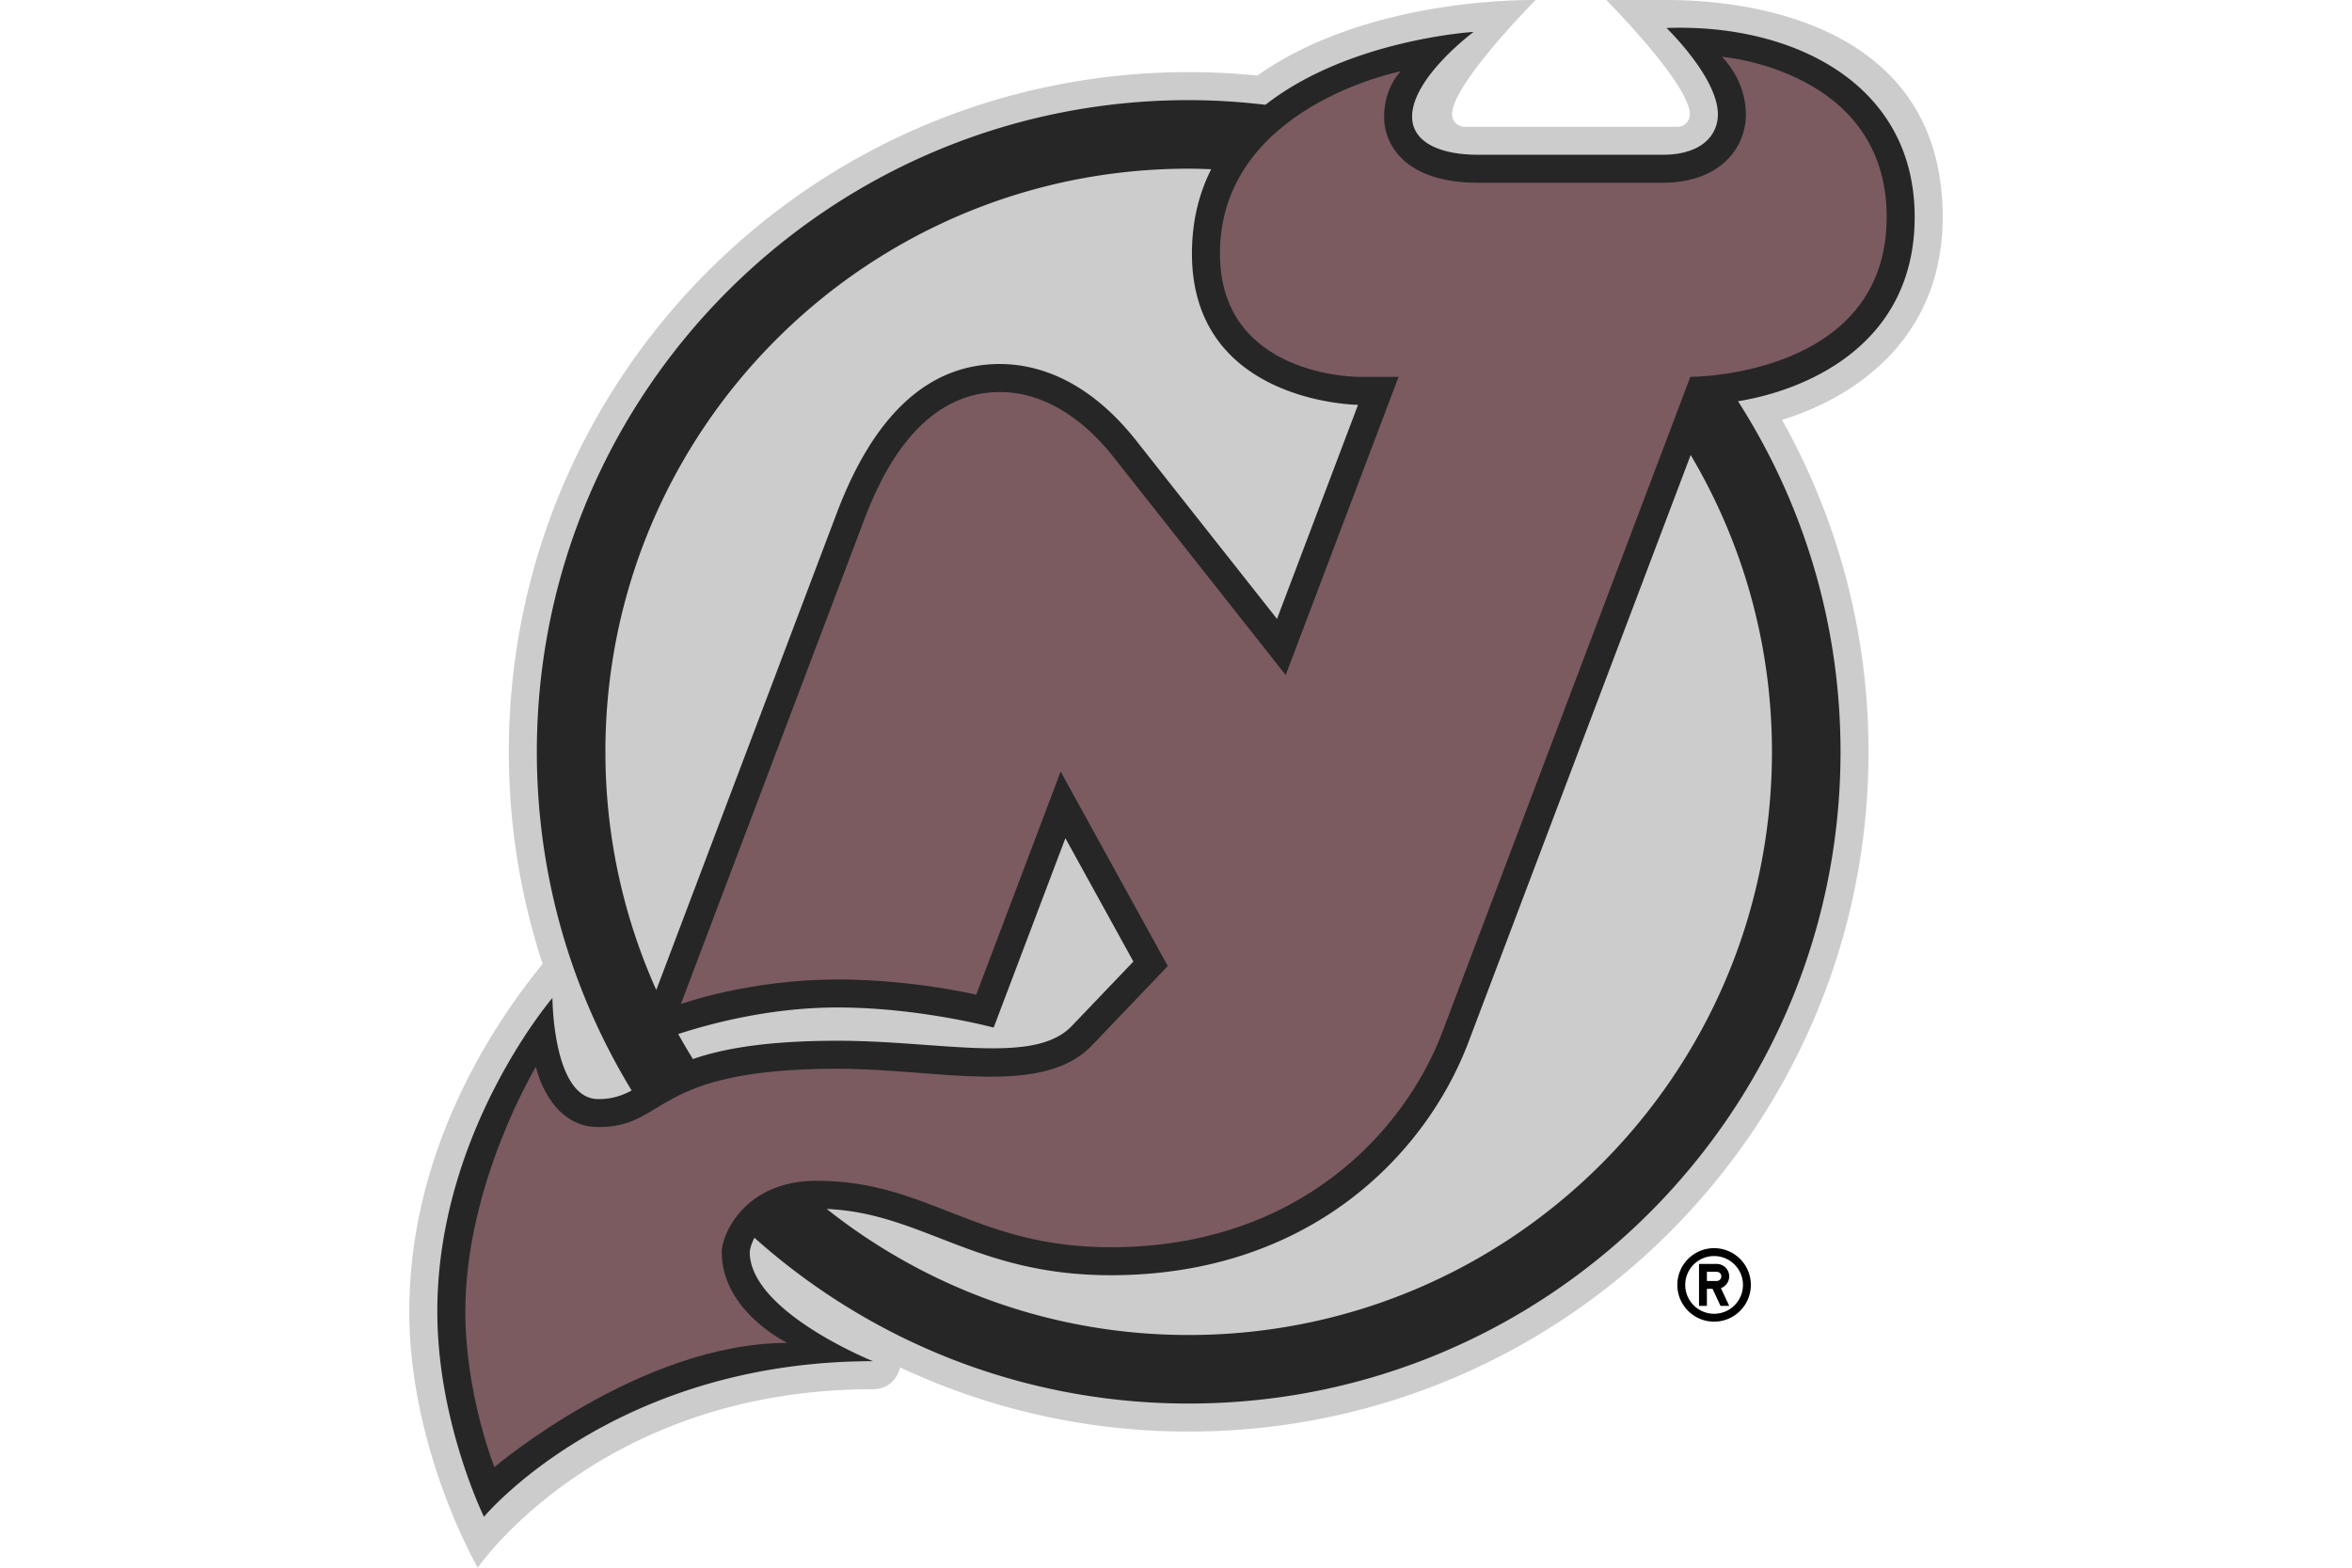 <?xml version="1.0" encoding="UTF-8" standalone="no"?>
<svg
   viewBox="0 0 960 640"
   id="team-1-20202021-light"
   version="1.1"
   xmlns="http://www.w3.org/2000/svg"
   xmlns:svg="http://www.w3.org/2000/svg">
  <defs
     id="defs13" />
  <path
     fill="#010101"
     d="M699.636 509.553c-8.282 0-15.006 6.714-15.006 15.001 0 8.278 6.724 15.001 15.006 15.001 8.281 0 14.994-6.723 14.994-15 0-8.288-6.713-15.001-14.994-15.001zm0 26.784a11.772 11.772 0 01-11.783-11.783c0-6.51 5.265-11.774 11.783-11.774 6.51 0 11.78 5.264 11.78 11.774 0 6.513-5.27 11.783-11.78 11.783zm6.163-15.26a5.085 5.085 0 00-5.09-5.082h-7.228v17.123h3.213v-6.954H699l3.246 6.954h3.553l-3.389-7.251a5.095 5.095 0 003.39-4.79zm-5.09 1.872h-4.015v-3.747h4.015c1.033 0 1.877.84 1.877 1.876a1.878 1.878 0 01-1.877 1.871z"
     id="path2" />
  <path
     fill="#FFF"
     d="M792.935 88.59C792.935.003 693.205.003 679.778.003L655.613 0s34.119 34.3 34.119 46.688a5.073 5.073 0 01-5.078 5.067h-86.897a5.075 5.075 0 01-5.078-5.067C592.679 34.301 626.798 0 626.798 0c-33.116 0-80.6 7.402-113.588 30.847a280.755 280.755 0 00-28.038-1.405c-153.247 0-277.485 124.241-277.485 277.497 0 30.24 4.852 59.339 13.8 86.585-20.517 25.075-54.422 76.414-54.422 141.86 0 56.56 27.949 104.616 27.949 104.616s49.766-72.865 161.296-72.865c8.54 0 10.742-7.448 11.09-8.89 35.754 16.786 75.665 26.191 117.772 26.191 153.253 0 277.491-124.247 277.491-277.497 0-49.226-12.83-95.446-35.312-135.521 30.722-9.44 65.584-33.882 65.584-82.828z"
     id="path4"
     style="fill:#cccccc;fill-opacity:1" />
  <path
     fill="#010101"
     d="M781.499 88.59c0-55.012-50.487-79.067-101.296-77.165 0 0 20.977 20.228 20.977 35.252 0 7.98-5.954 16.503-22.64 16.503h-75.182c-16.904 0-26.991-5.81-26.991-15.55 0-15.962 25.101-34.601 25.101-34.601s-50.888 3.064-84.952 29.749c-10.289-1.205-20.734-1.9-31.344-1.9-146.935 0-266.054 119.118-266.054 266.061 0 50.633 14.15 97.963 38.705 138.25-3.98 2.11-7.997 3.514-13.601 3.514-18.63 0-18.74-41.298-18.74-41.298s-46.986 54.784-46.986 127.978c0 45.067 19.04 83.834 19.04 83.834s52.724-63.521 158.774-63.521c0 0-50.296-20.206-50.296-44.602.006-.009.223-2.595 1.925-5.78 47.053 42.067 109.143 67.677 177.233 67.677 146.95 0 266.066-119.111 266.066-266.052 0-52.711-15.396-101.804-41.836-143.14 25.66-4.095 72.097-21.633 72.097-75.209zM247.1 306.94c0-131.488 106.593-238.078 238.071-238.078 3.09 0 6.139.118 9.194.231-4.913 9.72-7.853 21.081-7.853 34.425 0 61.16 67.793 61.755 67.793 61.755l-33.076 87.385-57.469-72.784c-20.407-25.835-41.546-31.266-55.688-31.266-28.867 0-51.24 20.443-66.489 60.752L267.87 404.157c-13.303-29.685-20.768-62.576-20.768-97.218zm29.728 115.2c15.399-4.998 38.974-10.844 65.032-10.844 33.478 0 63.715 8.222 63.715 8.222l29.278-77.336 27.754 50.374-25.165 26.32c-15.297 16.012-53.451 6.004-95.582 6.004-29.245 0-47.023 3.303-59.035 7.465a234.431 234.431 0 01-5.997-10.205zm446.42-115.2c0 131.483-106.582 238.07-238.077 238.07-55.83 0-107.128-19.263-147.73-51.46 39.215 1.706 60.654 27.053 115.886 27.053 81.122 0 128.643-49.168 146.065-95.206l90.683-239.647c21.052 35.504 33.173 76.92 33.173 121.19z"
     id="path6"
     style="fill:#262626;fill-opacity:1" />
  <path
     fill="#C8102E"
     d="M702.81 23.18s9.795 9.207 9.795 23.497c0 14.289-11.128 27.942-34.064 27.942h-75.183c-29.214 0-38.42-14.925-38.42-26.989 0-12.063 6.839-18.523 6.839-18.523s-73.839 14.39-73.839 74.411c0 50.483 56.449 50.33 56.449 50.33h16.462l-46.076 121.747-69.983-88.64c-4.347-5.5-21.364-26.916-46.717-26.916-35.249 0-50.573 39.547-55.801 53.359l-74.365 196.507s27.518-10.04 63.954-10.04c30.732 0 56.593 6.211 56.593 6.211L432.92 315l43.737 79.39-30.96 32.388c-20.366 21.307-62.89 9.524-103.836 9.524-76.446 0-69.064 23.82-97.64 23.82-20.242 0-25.49-24.575-25.49-24.575s-28.807 47.752-28.807 99.837c0 33.818 11.873 63.564 11.873 63.564s59.573-50.709 119.585-50.709c0 0-26.793-12.856-26.793-37.145 0-6.907 9.168-29.055 38.7-29.055 45.735 0 64.784 27.142 120.039 27.142 77.321 0 120.27-47.905 135.383-87.822l101.22-267.51s80.145.152 80.145-65.259c0-60.012-67.266-65.41-67.266-65.41z"
     id="path8"
     style="fill:#7b5b60;fill-opacity:1" />
</svg>
